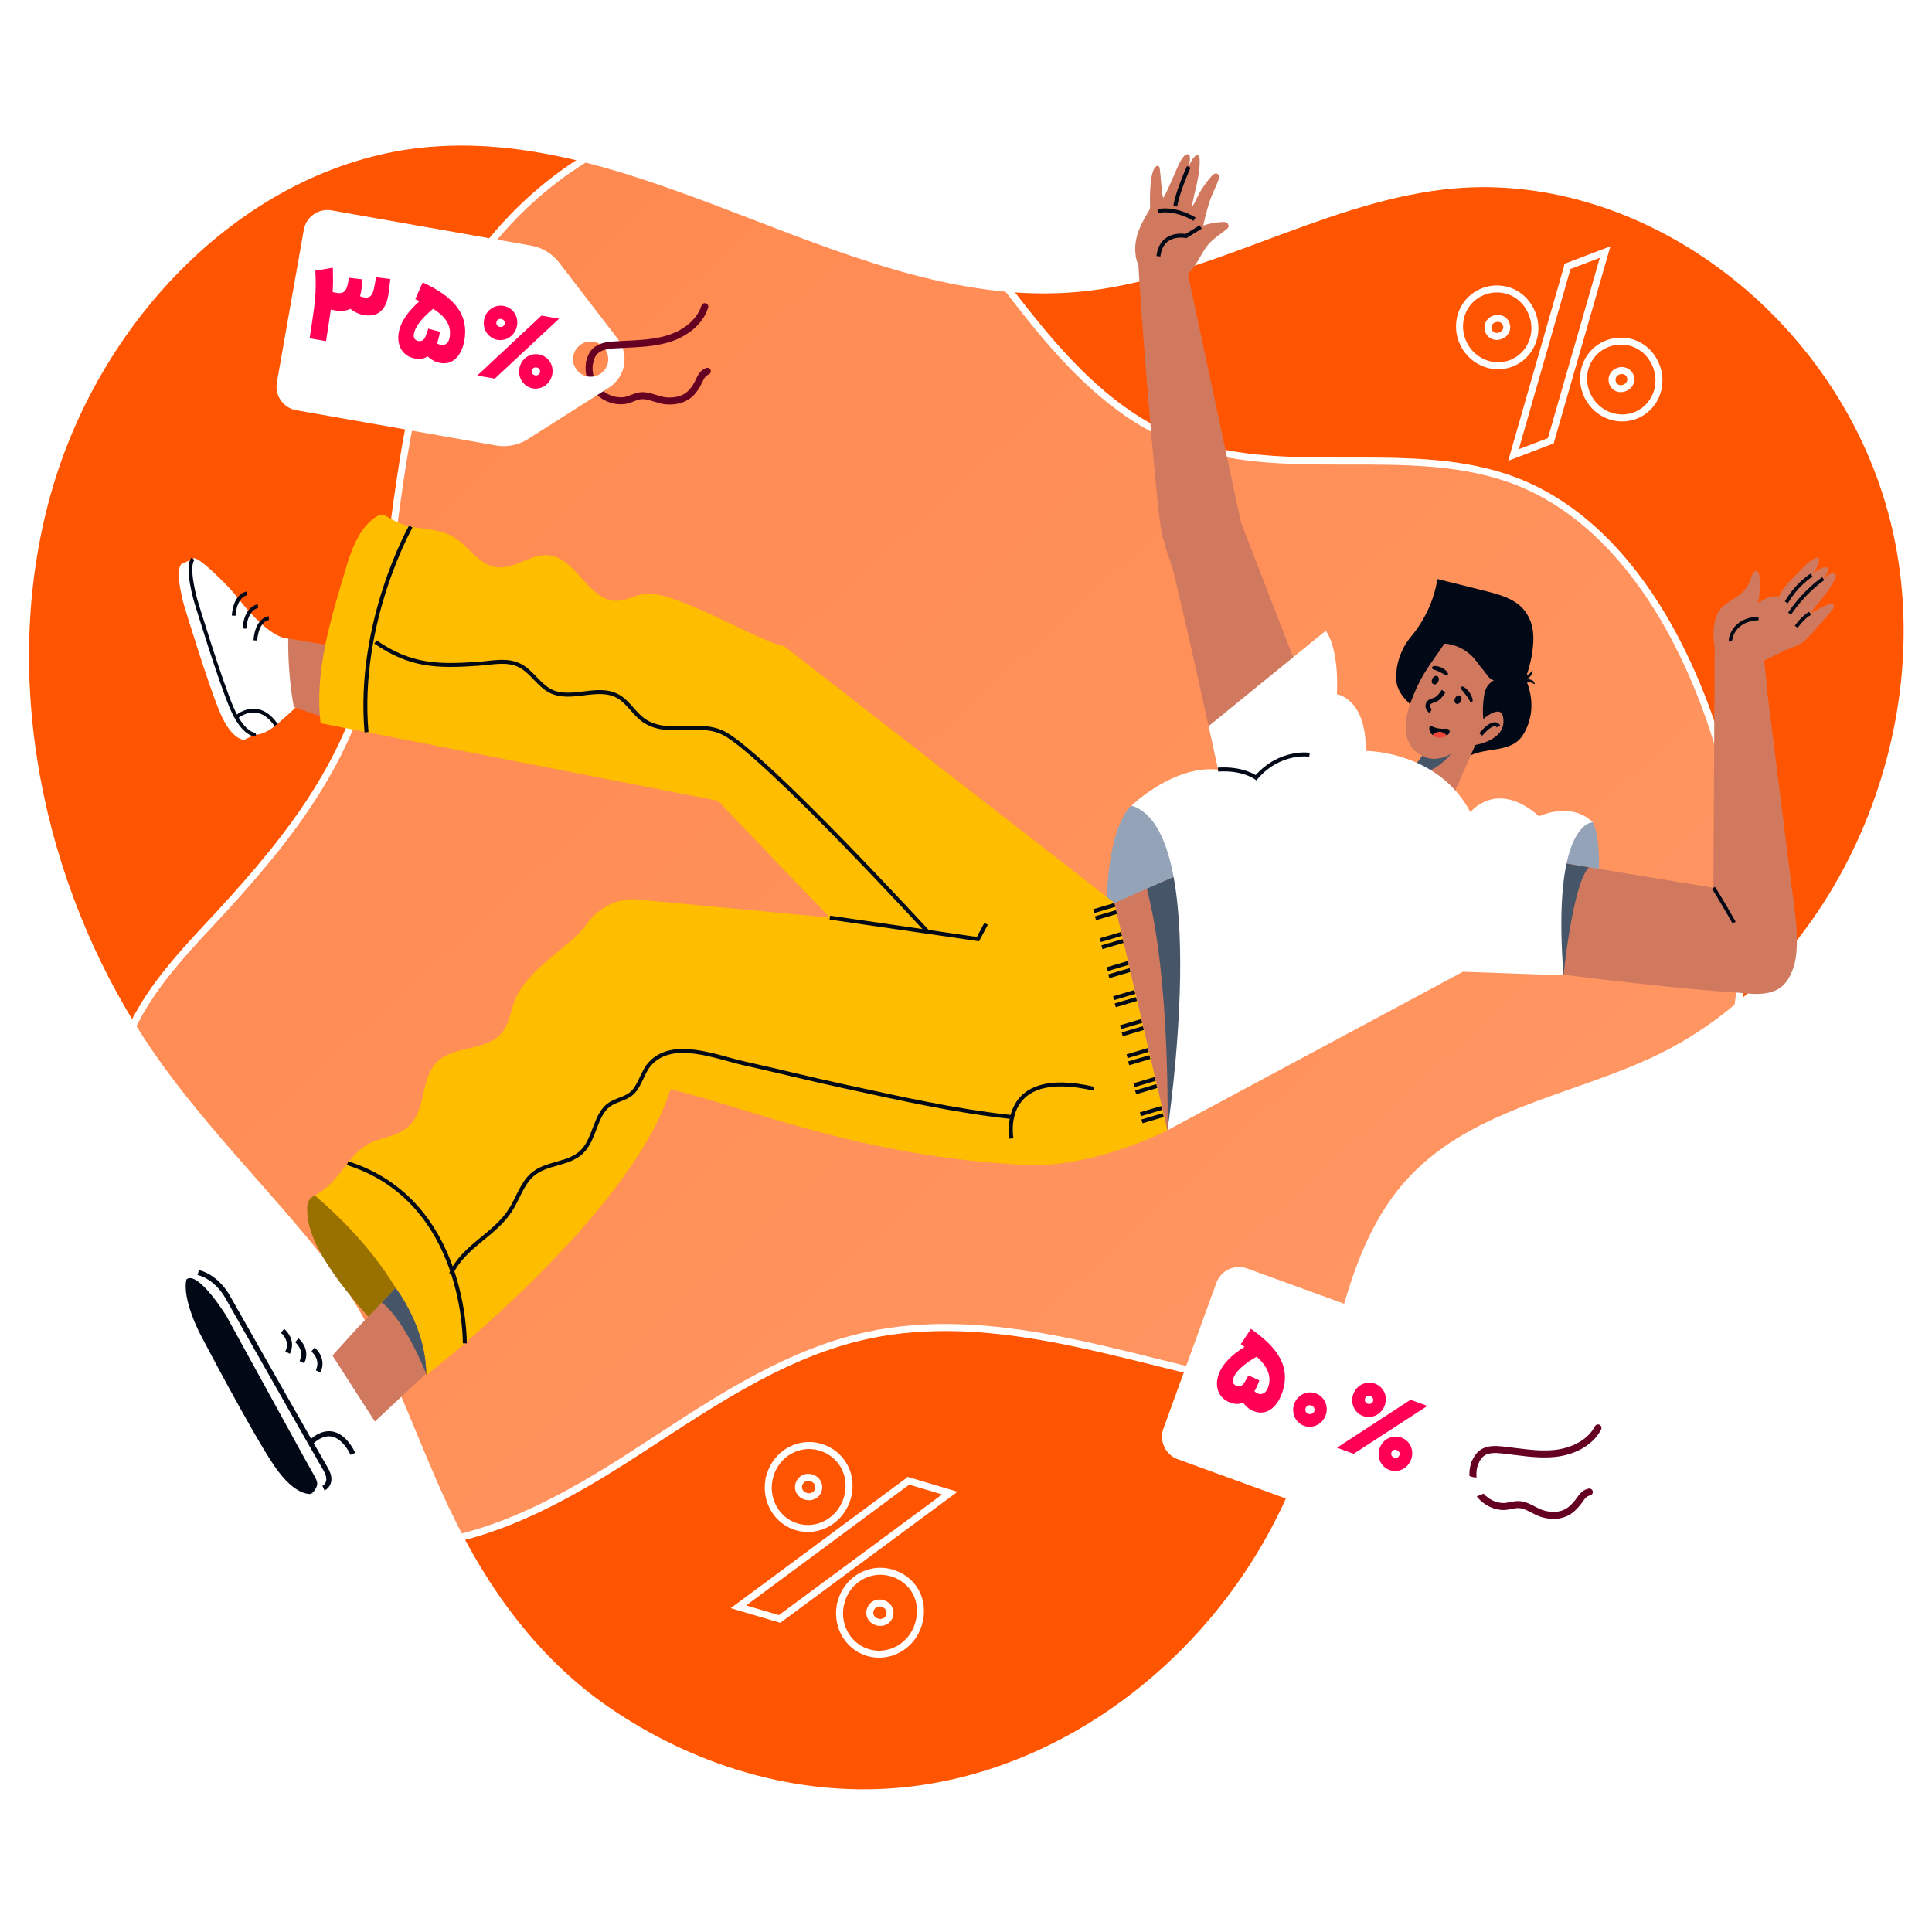 <svg width="552" height="552" viewBox="0 0 552 552" fill="none" xmlns="http://www.w3.org/2000/svg">
<path d="M128.53 431.35C116.97 406.84 109.52 380.84 92.63 359.56C75.75 338.3 56.13 319.56 41.13 296.57C12.18 252.18 -0.1 193.65 14.4 141.54C28.9 89.43 72.26 46.51 122.1 42.03C185.65 36.32 244.48 89.15 308.03 83.4C343.86 80.16 376.49 58.47 412.23 54.17C468.15 47.44 525.63 90.19 540.22 149.36C554.81 208.53 524.72 276.87 473.22 301.54C448.58 313.34 419.12 316.87 400.78 338.32C383.83 358.14 381.47 387.44 373.24 413C355.97 466.67 307.74 506.82 255.64 510.89C226.94 513.14 197.92 504.33 173.71 487.6C154.09 474.05 139.41 454.19 128.83 431.89C128.74 431.7 128.65 431.52 128.57 431.33L128.53 431.35Z" fill="#FF5400"/>
<g filter="url(#filter0_b_2531_18206)">
<path d="M34.44 378.96C44.92 411.8 73.63 440.5 108.04 442.59C133.7 444.15 157.93 431.41 179.59 417.56C201.25 403.72 222.69 388.06 247.8 382.57C281.16 375.28 315.28 387.01 348.56 394.64C383.71 402.7 416.53 401.99 448.32 383.85C476.61 367.71 492.28 320.72 497.09 290.59C502.73 255.31 497.25 218.33 481.61 186.21C471.35 165.15 455.76 145.36 433.97 136.75C402.99 124.51 366.24 137.09 335.5 124.26C319.07 117.4 306.3 104 295.15 90.12C284 76.23 273.8 61.35 260.26 49.8C214.05 10.39 152.91 38.47 127.45 86.58C111.52 116.68 112.95 158.81 104.39 191.76C96.81 220.96 78.99 242.24 58.06 264.6C41.25 282.56 32.23 295.05 29.53 320.7C27.48 340.2 28.44 360.18 34.43 378.95L34.44 378.96Z" fill="url(#paint0_linear_2531_18206)"/>
</g>
<path fill-rule="evenodd" clip-rule="evenodd" d="M258.971 51.331C236.453 32.13 210.358 29.369 186.717 37.278C163.002 45.21 141.734 63.885 129.224 87.528C121.44 102.255 117.848 120.016 115.149 138.405C114.474 142.995 113.856 147.624 113.239 152.252L113.173 152.742C111.354 166.368 109.54 179.965 106.338 192.282C98.609 222.006 80.468 243.605 59.53 265.983C51.14 274.943 44.833 282.397 40.267 290.74C35.721 299.045 32.853 308.323 31.524 320.925C29.495 340.227 30.455 359.911 36.343 378.356L36.39 378.504V378.514C46.731 410.736 74.845 438.577 108.161 440.602C133.121 442.121 156.869 429.722 178.511 415.888C181.011 414.29 183.51 412.663 186.019 411.029C186.428 410.764 186.836 410.498 187.245 410.232L187.317 410.184C206.005 398.008 225.276 385.453 247.377 380.623C264.405 376.904 281.57 378.054 298.553 381.045C309.605 382.993 320.671 385.747 331.609 388.469L331.931 388.55L333.016 388.818C338.381 390.149 343.71 391.47 349.003 392.685C383.839 400.67 416.101 399.918 447.324 382.102C460.934 374.346 471.703 359.013 479.691 341.623C487.657 324.289 492.734 305.188 495.122 290.272C500.7 255.405 495.281 218.843 479.821 187.088C469.662 166.233 454.371 146.949 433.243 138.61C418.311 132.722 401.958 132.72 385.151 132.73H384.651C367.815 132.74 350.54 132.703 334.735 126.113C317.811 119.041 304.789 105.31 293.6 91.376L293.599 91.375C291.064 88.209 288.57 85.003 286.099 81.812C277.629 70.879 269.29 60.133 258.971 51.331ZM433.977 136.75C455.769 145.351 471.358 165.147 481.619 186.212C497.259 218.337 502.74 255.315 497.097 290.588C494.686 305.652 489.563 324.932 481.509 342.458C473.457 359.987 462.466 375.775 448.316 383.839C416.519 401.982 383.701 402.69 348.557 394.635C343.246 393.415 337.901 392.09 332.539 390.761L331.449 390.491L331.448 390.49L331.158 390.418C320.197 387.69 309.189 384.951 298.207 383.015C281.679 380.104 265.132 378.98 248.778 382.37L247.443 382.656C225.883 387.458 207.001 399.747 188.336 411.908C187.925 412.175 187.515 412.442 187.104 412.71C184.598 414.341 182.093 415.972 179.589 417.573C157.93 431.418 133.699 444.16 108.039 442.598C73.955 440.526 45.464 412.355 34.742 379.913L34.741 379.914L34.71 379.816C34.618 379.536 34.527 379.255 34.437 378.974L34.39 378.826V378.815C28.44 360.084 27.491 340.162 29.535 320.716C30.887 307.898 33.819 298.355 38.513 289.78C43.207 281.203 49.66 273.597 58.07 264.617C78.992 242.256 96.811 220.974 104.402 191.779C107.573 179.58 109.375 166.083 111.2 152.407L111.257 151.981C111.874 147.357 112.493 142.717 113.171 138.115C115.872 119.704 119.5 101.646 127.456 86.593C140.185 62.536 161.838 43.49 186.083 35.382C210.322 27.271 237.166 30.11 260.269 49.809C270.77 58.767 279.231 69.681 287.681 80.588C290.15 83.777 292.636 86.972 295.161 90.125C306.216 103.892 318.852 117.171 335.085 124.09C335.162 124.123 335.24 124.156 335.317 124.188C335.38 124.215 335.443 124.241 335.506 124.267C350.88 130.677 367.745 130.74 384.649 130.73L385.25 130.73C401.949 130.72 418.66 130.71 433.977 136.75Z" fill="white"/>
<path d="M417.32 218.18C418.26 216.65 420.11 215.67 422.03 215.11C423.95 214.55 425.98 214.36 427.96 214C429.94 213.64 431.94 213.06 433.43 211.89C434.66 210.92 435.45 209.62 436.06 208.29C438.07 203.9 437.94 199.44 436.3 194.95C436.94 194.78 437.88 195.15 438.51 195.5C438.51 194.61 437.32 193.88 436.32 194.16C437.76 192.88 437.9 192.21 437.91 191.4C437.29 192.24 436.82 192.78 436.2 192.88C437.35 189.51 438.06 185.99 438.11 182.48C438.16 178.97 436.97 175.3 434.01 172.84C431.34 170.62 427.59 169.65 424 168.75C419.56 167.64 415.12 166.53 410.68 165.43C409.77 171.36 407.14 177.1 403.08 181.98C400.29 185.34 398.67 189.91 398.94 194.31C399.21 198.81 403.45 201.52 406.43 204.38C410.75 208.53 414.82 213.05 417.31 218.18H417.32Z" fill="#020916"/>
<path d="M292.96 332.84C312.6 333.76 333.56 322.93 333.56 322.93L318.42 257.98L310.6 271.43C310.6 271.43 273.32 331.91 292.96 332.83V332.84Z" fill="#FFBD00"/>
<path d="M69.82 211.36C69.82 211.36 66.31 211.7 62.88 203.63C59.44 195.56 52.65 173.18 52.65 173.18C52.65 173.18 49.8 163.44 51.84 161.11L55.14 159.66L72.98 209.84L69.82 211.36Z" fill="white"/>
<path d="M86.86 199.82C84.78 201.87 82.66 203.89 80.47 205.79C79.28 206.82 78.09 207.89 76.76 208.68C76.1 209.07 75.4 209.4 74.68 209.61C74.19 209.76 73.65 209.92 73.13 209.9H73.12C73.12 209.9 69.61 210.24 66.18 202.17C62.74 194.1 55.95 171.72 55.95 171.72C55.95 171.72 53.1 161.98 55.14 159.65C55.14 159.65 55.53 157.69 65.03 167.48C66.09 168.58 67.1 169.74 68.05 170.96C77.58 183.15 82.34 182.42 82.34 182.42L88.61 198.05C88.65 198.16 86.97 199.7 86.86 199.81V199.82Z" fill="white"/>
<path d="M67.519 204.92C67.519 204.92 73.62 199.44 78.889 207.15" stroke="#020916" stroke-width="1.07" stroke-miterlimit="10"/>
<path d="M73.7 173.21C73.7 173.21 70.32 173.45 69.84 179.59" stroke="#020916" stroke-width="1.07" stroke-miterlimit="10"/>
<path d="M70.62 169.52C70.62 169.52 67.24 169.76 66.76 175.9" stroke="#020916" stroke-width="1.07" stroke-miterlimit="10"/>
<path d="M76.81 176.6C76.81 176.6 73.43 176.84 72.95 182.98" stroke="#020916" stroke-width="1.07" stroke-miterlimit="10"/>
<path d="M73.12 209.91C73.12 209.91 69.61 210.25 66.18 202.18C62.74 194.11 55.95 171.73 55.95 171.73C55.95 171.73 53.1 161.99 55.14 159.66" stroke="#020916" stroke-width="1.07" stroke-miterlimit="10"/>
<path d="M100.38 185.41L82.35 182.43C82.35 182.43 82.09 192.11 83.96 202.01L100.46 207.73" fill="#D0795E"/>
<path d="M318.42 257.99L312.41 284.79L260.76 286.84C243.38 268.72 226.01 250.6 208.62 232.48C207.18 230.98 205.76 229.43 204.32 227.9C211.33 213.7 217.64 199.09 223.99 184.57L318.43 257.98L318.42 257.99Z" fill="#FFBD00"/>
<path d="M184.31 169.67C181.37 170.05 178.6 171.82 175.65 171.67C168.26 171.31 164.53 159.81 157.2 158.68C151.99 157.87 147.09 162.74 141.87 162.06C136.69 161.39 133.93 156.02 129.64 153.45C125.81 151.15 121.52 151.3 117.38 150.45C115.08 149.98 112.88 148.99 110.82 147.73C110.24 147.38 109.63 146.99 108.98 147.01C108.53 147.03 108.11 147.25 107.72 147.48C102.72 150.51 100.38 157.07 98.58 163.18C94.5 177.01 89.82 191.83 91.61 206.64L205.66 228.89C208.69 213.3 224.45 207.95 223.99 184.57C217.33 183.65 192.8 168.56 184.32 169.67H184.31Z" fill="#FFBD00"/>
<path d="M147.42 285.03C146.04 288 145.76 291.59 143.98 294.28C139.54 301 129.09 298.02 124.12 304.24C120.59 308.67 121.35 316.01 117.91 320.53C114.49 325.01 109.04 324.57 104.75 327.14C100.92 329.44 98.6 333.55 95.65 336.94C94.01 338.83 92.05 340.33 89.96 341.55C89.37 341.89 88.75 342.24 88.4 342.87C88.16 343.3 88.08 343.82 88.03 344.32C87.4 350.72 90.85 356.62 94.26 361.76C101.99 373.4 121.89 392.84 121.89 392.84C121.89 392.84 180.46 347.24 191.59 311.19C188.13 301.51 175.07 278.19 167 264.86C162.57 270.59 151.41 276.43 147.42 285.01H147.41L147.42 285.03Z" fill="#FFBD00"/>
<path d="M315.36 269.58L292.95 332.84C246.08 330.53 214.66 316.77 191.59 311.21C188.38 310.44 169.96 280.48 167 264.88C170.74 259.12 176.94 256.13 183.18 257.09L315.36 269.59V269.58Z" fill="#FFBD00"/>
<path d="M121.9 392.86C121.9 392.86 121.99 368.97 89.969 341.57C89.969 341.57 87.769 342.24 87.769 345C87.769 347.76 87.769 352.73 94.669 362.94C101.57 373.15 112.89 384.47 112.89 384.47L121.91 392.87L121.9 392.86Z" fill="#997100"/>
<path d="M237.1 262.18L279.41 268.32L281.74 263.95" stroke="#020916" stroke-width="1.13" stroke-miterlimit="10"/>
<path d="M288.99 325.26C288.99 325.26 285.07 304.71 312.48 311.05" stroke="#020916" stroke-width="1.13" stroke-miterlimit="10"/>
<path d="M288.78 319.12C272.83 317.41 257.13 313.82 241.41 310.43C231.76 308.35 222.16 305.93 212.51 303.79C204.86 302.11 192.16 296.68 185.66 303.98C183.51 306.39 182.88 310.26 180.49 312.37C178.57 314.05 175.9 314.23 173.88 315.76C170.14 318.61 169.92 324.98 166.71 328.6C162.88 332.93 156.21 331.92 151.98 335.72C149.19 338.22 147.99 342.32 145.93 345.6C141.33 352.89 132.5 356.01 128.85 363.96" stroke="#020916" stroke-width="1.13" stroke-miterlimit="10"/>
<path d="M132.8 383.82C132.8 383.82 133.46 343.17 99.3 332.34" stroke="#020916" stroke-width="1.13" stroke-miterlimit="10"/>
<path d="M265.14 266.33C265.14 266.33 218.83 215.88 206.93 209.56C199.68 205.71 190.72 210.57 183.91 205.8C181.28 203.96 179.53 200.73 176.8 199.08C170.89 195.49 163.13 200.59 157.08 197.34C153.95 195.65 151.9 191.99 148.76 190.28C145.05 188.25 140.68 189.38 136.57 189.66C125.02 190.45 117.31 190.32 107.27 183.42" stroke="#020916" stroke-width="1.13" stroke-miterlimit="10"/>
<path d="M89.35 426.76C89.35 426.76 84.77 428.3 78.24 418.63C71.72 408.96 57.27 381.31 57.27 381.31C57.27 381.31 51.89 371.14 53.28 365.51L55.03 363.97L67.68 375.95L75.81 390.45L90.54 415.58L93.44 423.22L89.34 426.77H89.35V426.76Z" fill="#020916"/>
<path d="M94.97 387.31L107.1 406.15C107.19 406.29 105.31 408.85 105.2 409.04C102.93 412.42 100.6 415.77 98.15 418.99C96.81 420.73 95.48 422.52 93.9 423.99C93.12 424.72 92.27 425.37 91.37 425.88C90.54 426.35 89.6 426.88 88.65 426.8C89.24 426.73 89.72 426.06 90.04 425.56C90.44 424.93 90.74 424.31 90.59 423.49C90.47 422.85 90.15 422.28 89.84 421.72C87.57 417.7 85.35 413.64 83.12 409.59C79.03 402.14 74.94 394.7 70.86 387.26C68.77 383.46 66.69 379.65 64.59 375.84C64.59 375.84 56.65 363.02 53.29 365.5C53.29 365.5 55 357.8 72.11 373C89.23 388.2 94.98 387.3 94.98 387.3L94.97 387.31Z" fill="white"/>
<path d="M92.42 425.2C92.42 425.2 95.46 423.8 93.01 419.69C90.55 415.58 65.12 370.69 65.12 370.69C65.12 370.69 62.3 365.07 56.64 363.57" stroke="#020916" stroke-width="1.46" stroke-miterlimit="10"/>
<path d="M89.42 385.59C89.42 385.59 92.67 388.14 90.88 391.84" stroke="#020916" stroke-width="1.46" stroke-miterlimit="10"/>
<path d="M84.79 382.94C84.79 382.94 88.04 385.49 86.25 389.2" stroke="#020916" stroke-width="1.46" stroke-miterlimit="10"/>
<path d="M80.72 380.24C80.72 380.24 83.97 382.79 82.18 386.49" stroke="#020916" stroke-width="1.46" stroke-miterlimit="10"/>
<path d="M100.81 415.39C100.81 415.39 96.4 404.96 88.69 412.21" stroke="#020916" stroke-width="1.46" stroke-miterlimit="10"/>
<path d="M101.37 380.22L113.06 367.97C120.43 378.67 121.84 387.95 121.75 392.43L115.61 398.18L107.11 406.15L94.981 387.31L101.37 380.23V380.22Z" fill="#D0795E"/>
<path d="M121.74 392.43C121.74 392.43 115.86 377.4 109.08 372.13L113.05 367.97C113.05 367.97 121.77 379.14 121.74 392.43Z" fill="#475569"/>
<path d="M330.51 310.3L324.46 312.09" stroke="#020916" stroke-width="1.13" stroke-miterlimit="10"/>
<path d="M330.03 308.27L323.98 310.06" stroke="#020916" stroke-width="1.13" stroke-miterlimit="10"/>
<path d="M332.34 318.6L326.28 320.39" stroke="#020916" stroke-width="1.13" stroke-miterlimit="10"/>
<path d="M331.88 316.57L325.82 318.36" stroke="#020916" stroke-width="1.13" stroke-miterlimit="10"/>
<path d="M326.68 293.73L320.63 295.52" stroke="#020916" stroke-width="1.13" stroke-miterlimit="10"/>
<path d="M326.22 291.69L320.16 293.48" stroke="#020916" stroke-width="1.13" stroke-miterlimit="10"/>
<path d="M328.53 302.02L322.47 303.81" stroke="#020916" stroke-width="1.13" stroke-miterlimit="10"/>
<path d="M328.07 299.99L322.02 301.78" stroke="#020916" stroke-width="1.13" stroke-miterlimit="10"/>
<path d="M322.86 277.14L316.8 278.93" stroke="#020916" stroke-width="1.13" stroke-miterlimit="10"/>
<path d="M322.4 275.11L316.35 276.9" stroke="#020916" stroke-width="1.13" stroke-miterlimit="10"/>
<path d="M324.71 285.44L318.65 287.23" stroke="#020916" stroke-width="1.13" stroke-miterlimit="10"/>
<path d="M324.24 283.41L318.18 285.2" stroke="#020916" stroke-width="1.13" stroke-miterlimit="10"/>
<path d="M319.05 260.57L312.99 262.36" stroke="#020916" stroke-width="1.13" stroke-miterlimit="10"/>
<path d="M318.59 258.53L312.53 260.32" stroke="#020916" stroke-width="1.13" stroke-miterlimit="10"/>
<path d="M320.89 268.86L314.84 270.64" stroke="#020916" stroke-width="1.13" stroke-miterlimit="10"/>
<path d="M320.43 266.83L314.38 268.62" stroke="#020916" stroke-width="1.13" stroke-miterlimit="10"/>
<path d="M117.37 150.44C117.37 150.44 101.98 177.67 104.72 209.2" stroke="#020916" stroke-width="1.13" stroke-miterlimit="10"/>
<path d="M412.28 233.78L421.52 212.85C421.52 212.85 431.42 211.35 429.26 204.16C428.03 201.67 423.82 205.42 423.82 205.42L428.82 189.56C428.82 189.56 417.31 177.03 412.55 184.1C408.17 190.6 405.63 193.16 402.5 202.22C399.2 213.63 406.38 215.9 406.38 215.9L400.9 223.59L397.17 221.71L388 228.9L388.36 237.45L397.56 243.45L412.49 242.2L415.08 236.43L412.31 233.78H412.29H412.28Z" fill="#D0795E"/>
<path d="M406.36 215.9C410.31 218.21 414.56 215.37 414.56 215.37C414.56 215.37 409.16 222.49 403.23 220.29L406.35 215.9H406.36Z" fill="#475569"/>
<path d="M423.07 209.85C423.07 209.85 426.78 205.25 428.14 207.54" stroke="#020916" stroke-width="1.13" stroke-miterlimit="10"/>
<path d="M412.47 197.45C411.86 198.37 411.25 199.24 410.34 199.79C409.73 200.16 408.87 200.17 408.32 200.71C407.58 201.45 407.96 202.78 408.83 203.14" stroke="#020916" stroke-width="1.3" stroke-miterlimit="10"/>
<path d="M411.5 209.15C412.29 209.19 412.84 209.6 413.34 210.17C413.44 210.09 413.56 210.02 413.66 209.93C413.98 209.66 414.28 209.23 414.17 208.8C414.1 208.51 413.84 208.31 413.58 208.25C413.32 208.18 413.05 208.21 412.79 208.22C412.3 208.25 411.8 208.23 411.32 208.16C410.89 208.11 410.46 208.01 410.04 207.88C409.83 207.81 409.63 207.74 409.42 207.65C409.23 207.57 409.03 207.47 408.82 207.45C408.41 207.42 408.33 207.98 408.37 208.34C408.41 208.77 408.6 209.17 408.84 209.49C408.99 209.69 409.18 209.88 409.37 210.04C409.87 209.36 410.75 209.11 411.51 209.15H411.5Z" fill="#020916"/>
<path d="M411.5 209.15C410.74 209.11 409.87 209.36 409.36 210.04C409.88 210.48 410.52 210.74 411.16 210.79C411.92 210.85 412.68 210.61 413.33 210.16C412.83 209.59 412.28 209.18 411.49 209.15H411.5Z" fill="#F04438"/>
<path d="M415.86 199.27C415.47 199.84 415.47 200.6 415.87 200.95C416.27 201.3 416.91 201.12 417.3 200.54C417.69 199.97 417.69 199.21 417.29 198.86C416.89 198.51 416.25 198.69 415.86 199.27Z" fill="#020916"/>
<path d="M417.53 196.96C417.42 196.82 417.31 196.65 417.35 196.47C417.37 196.37 417.44 196.28 417.53 196.23C417.81 196.05 418.17 196.21 418.45 196.41C419.43 197.09 420.2 198.14 420.61 199.36C420.73 199.7 420.87 200.26 420.61 200.55C420.39 200.79 420.09 200.54 419.96 200.31C419.54 199.51 419.03 198.81 418.48 198.13C418.16 197.74 417.84 197.37 417.54 196.98H417.53V196.96Z" fill="#020916"/>
<path d="M409.36 193.7C408.97 194.27 408.97 195.03 409.37 195.38C409.77 195.73 410.41 195.55 410.8 194.97C411.19 194.4 411.19 193.64 410.79 193.29C410.39 192.94 409.75 193.13 409.36 193.7Z" fill="#020916"/>
<path d="M413.1 192.93C413.25 193.01 413.43 193.08 413.56 192.98C413.64 192.93 413.69 192.83 413.71 192.72C413.78 192.36 413.53 192.02 413.29 191.77C412.43 190.91 411.31 190.38 410.17 190.3C409.86 190.27 409.34 190.27 409.17 190.66C409.03 190.97 409.34 191.22 409.57 191.29C410.37 191.52 411.1 191.84 411.84 192.25C412.25 192.48 412.67 192.71 413.09 192.93H413.1Z" fill="#020916"/>
<path d="M323.3 230.16C323.3 230.16 317.08 234.5 316.25 256.3L318.43 257.99L321.01 264.34L343.53 249.54L334.89 230.9L323.32 230.17L323.3 230.16Z" fill="#94A3B8"/>
<path d="M318.42 257.98L352.16 243.17L333.56 322.92L318.42 257.97V257.98Z" fill="#D0795E"/>
<path d="M333.56 322.93C333.56 322.93 334.5 279.78 327.66 253.92L339.85 248.59C339.85 248.59 343.15 306.58 333.55 322.92H333.56V322.93Z" fill="#475569"/>
<path d="M354.14 148.16L378.82 211.97L348.02 219.89C341.33 188.95 337.47 172.51 335.41 163.92C334.25 159.08 331.07 153.37 332.25 148.33C342.31 153.19 343.89 143.63 354.15 148.17L354.14 148.16Z" fill="#D0795E"/>
<path d="M332.11 153.36C330.42 147.11 324.74 74.29 325.27 74.03L339.08 76.83L354.54 149.19C354.59 149.43 332.97 156.51 332.11 153.37V153.36Z" fill="#D0795E"/>
<path d="M324.5 73.09C323.76 68.39 325.78 64.31 328.05 60.58C328.24 60.27 328.44 59.96 328.54 59.59C328.62 59.27 328.61 58.93 328.59 58.59C328.51 56.13 328.57 53.67 328.91 51.24C329.07 50.1 329.3 48.93 329.89 48C330.16 47.58 330.68 47.18 331.06 47.49C331.27 47.67 331.33 47.99 331.37 48.29C331.74 50.99 331.74 53.95 332.31 56.59C333.54 54.7 334.4 52.29 335.37 50.21C336.2 48.42 336.87 46.35 338.1 44.84C338.32 44.57 338.56 44.32 338.87 44.18C340.74 43.32 339.74 47.26 339.52 48.09C339.75 47.22 340.12 46.4 340.59 45.66C340.91 45.17 341.62 44.16 342.27 44.38C342.65 44.51 342.74 45.06 342.76 45.52C342.93 50.2 341.24 54.57 340.53 59.11C341.5 57.96 342.09 56.1 342.9 54.77C343.84 53.25 344.89 51.81 346.03 50.48C346.33 50.13 346.65 49.78 347.06 49.63C347.47 49.48 347.98 49.6 348.19 50.04C348.36 50.39 348.28 50.82 348.17 51.2C347.83 52.4 347.28 53.5 346.77 54.61C345.27 57.91 344.56 61.11 343.77 64.47C345.53 63.81 347.43 63.53 349.28 63.43C349.68 63.41 350.1 63.4 350.45 63.61C350.81 63.8 351.1 64.26 351.01 64.7C350.95 65.03 350.71 65.27 350.47 65.47C348.07 67.46 345.82 68.57 344.04 71.47C342.75 73.58 341.65 75.89 339.99 77.65C338.34 79.41 336.32 79.99 334.13 80.18C333.26 80.26 332.73 80.07 331.88 79.83C330.77 79.52 329.54 79.55 328.43 79.07C326.29 78.15 324.87 75.68 324.47 73.11H324.48V73.09H324.5Z" fill="#D0795E"/>
<path d="M339.65 47.67C339.65 47.67 336.28 55.11 335.8 58.95" stroke="#020916" stroke-width="1.13" stroke-miterlimit="10"/>
<path d="M343.05 64.84L338.86 67.44C338.86 67.44 331.84 65.97 330.98 73.21" stroke="#020916" stroke-width="1.13" stroke-miterlimit="10"/>
<path d="M341.3 62.63C341.3 62.63 336.01 59.27 330.86 60.29" stroke="#020916" stroke-width="1.13" stroke-miterlimit="10"/>
<path d="M455.1 234.93C455.1 234.93 457.26 238.28 456.8 250.33L445.79 251.9C445.79 251.9 445.81 232.97 455.09 234.93H455.1Z" fill="#94A3B8"/>
<path d="M489.65 179.3C489.8 178.05 490.07 176.88 490.45 175.91C491.73 172.62 494.7 171.79 497.11 169.86C498.01 169.14 498.83 168.29 499.41 167.21C499.98 166.15 500.27 164.97 500.8 163.88C500.94 163.59 501.13 163.28 501.4 163.18C501.78 163.03 502.21 163.29 502.42 163.68C502.64 164.06 502.68 164.53 502.71 164.98C502.88 167.4 502.84 169.95 502.3 172.29C504.51 170.87 505.79 170.18 508.32 170.4C509.61 167.22 513.03 164.6 515.21 162.14C516.19 161.03 517.34 160.07 518.63 159.46C518.82 159.37 519.01 159.3 519.21 159.3C519.41 159.3 519.62 159.39 519.72 159.6C519.81 159.78 519.8 160.01 519.76 160.22C519.44 162.03 518.26 163.73 517.05 164.91C518.13 163.79 519.31 162.76 520.69 162.23C520.98 162.12 521.29 162.03 521.6 162.07C523.53 162.33 521.09 165.12 520.57 165.71C521.12 165.1 521.76 164.59 522.46 164.21C522.92 163.96 523.94 163.48 524.4 164.01C524.67 164.31 524.52 164.84 524.36 165.22C522.83 168.76 519.18 172.58 516.94 175.59C518.08 174.58 521.08 173.26 522.42 172.64C522.93 172.41 523.64 172.28 523.91 172.82C524.15 173.32 523.79 173.9 523.45 174.32C521.45 176.72 519.4 179.07 517.31 181.36C516.58 182.15 515.85 182.95 515 183.56C514.02 184.26 512.91 184.7 511.8 185.1C508.02 186.47 503.08 189.55 498.22 191.41C494.69 192.76 492.99 190.17 491.05 187.35C489.7 185.39 489.35 182.16 489.7 179.3H489.68H489.65Z" fill="#D0795E"/>
<path d="M494.48 183.16C494.23 182.66 495.21 176.93 502.45 176.7" stroke="#020916" stroke-width="1.02" stroke-miterlimit="10"/>
<path d="M513.2 179.07C513.2 179.07 515.11 176.35 517.16 175.23" stroke="#020916" stroke-width="1.02" stroke-miterlimit="10"/>
<path d="M520.92 165.34C520.92 165.34 515.82 168.68 511.3 175.32" stroke="#020916" stroke-width="1.02" stroke-miterlimit="10"/>
<path d="M517.61 164.31C517.61 164.31 513.43 166.81 510.39 172.11" stroke="#020916" stroke-width="1.02" stroke-miterlimit="10"/>
<path d="M503.52 186.39C504.08 186.51 504.95 197.8 505.05 198.62C506.49 210.11 507.93 221.6 509.37 233.09C510.15 239.32 510.93 245.54 511.7 251.76C512.51 258.22 513.73 265.07 513.3 271.59C513.08 274.87 512.18 278.19 510.25 280.65C506.52 285.4 499.67 283.77 494.6 283.46C489.07 283.12 483.57 282.61 478.05 282.05C464.86 280.73 451.67 279.16 438.52 277.44L439 245.33L489.54 253.65L489.92 183.45L503.52 186.38H503.53L503.52 186.39Z" fill="#D0795E"/>
<path d="M489.55 253.67C491.26 256.16 495.46 263.61 495.46 263.61" stroke="#020916" stroke-width="1.02" stroke-miterlimit="10"/>
<path d="M446.72 278.67C446.72 278.67 449.32 252.49 453.98 247.81L445.93 246.49C445.93 246.49 442.57 270.26 446.71 278.67H446.72Z" fill="#475569"/>
<path d="M333.56 322.93C333.56 322.93 346.61 237.49 323.3 230.16C323.3 230.16 335.33 218.51 348.02 219.89L345.31 207.47L378.78 180.21C378.78 180.21 382.59 184.57 381.98 198.35C381.98 198.35 390.41 199.55 390.22 214.55C390.22 214.55 410.82 214.47 420.12 232.05C420.12 232.05 427.49 222.49 439.77 233.23C439.77 233.23 448.81 228.82 455.09 234.94C455.09 234.94 443.32 234.56 446.71 278.67L418 277.63L333.55 322.93H333.56Z" fill="white"/>
<path d="M374.14 215.64C374.14 215.64 365.66 214.31 358.86 222.2C358.86 222.2 355.22 219.4 348.01 219.88" stroke="#020916" stroke-width="1.13" stroke-miterlimit="10"/>
<path d="M220 421.56C221.88 415.23 228.26 411.66 234.4 413.48C240.27 415.22 244.07 421.32 242.06 428.1C240.18 434.43 233.71 438.05 227.65 436.25C221.58 434.45 218.13 427.89 220.01 421.56H220ZM259.58 423.08L271.39 426.59L222.74 462.56L210.99 459.08L259.57 423.09L259.58 423.08ZM233.83 425.66C234.28 424.16 233.37 422.68 231.8 422.22C230.23 421.75 228.8 422.54 228.28 424.02C227.75 425.57 228.66 427.04 230.23 427.51C231.8 427.97 233.37 427.23 233.83 425.67V425.66ZM240.37 457.48C242.25 451.15 248.63 447.58 254.77 449.4C260.9 451.22 264.44 457.24 262.43 464.02C260.55 470.35 254.08 473.97 248.02 472.17C241.95 470.37 238.5 463.81 240.38 457.48H240.37ZM254.2 461.58C254.65 460.08 253.74 458.6 252.17 458.13C250.6 457.67 249.17 458.45 248.65 459.93C248.12 461.47 249.03 462.95 250.6 463.42C252.17 463.88 253.73 463.14 254.2 461.58Z" stroke="white" stroke-width="2" stroke-miterlimit="10"/>
<path d="M417.77 97.34C415.56 91.63 418.25 85.4 423.82 83.27C429.15 81.23 435.42 83.57 437.78 89.69C439.99 95.4 437.26 101.72 431.76 103.82C426.25 105.92 419.98 103.05 417.77 97.34ZM447.89 76.1L458.61 72.01L443.08 125.94L432.42 130.01L447.89 76.11V76.1ZM430.32 92.54C429.8 91.18 428.28 90.62 426.86 91.16C425.44 91.7 424.82 93.09 425.29 94.47C425.78 95.91 427.29 96.48 428.71 95.93C430.13 95.39 430.87 93.95 430.33 92.54H430.32ZM453.22 112.25C451.01 106.54 453.7 100.31 459.27 98.18C464.6 96.14 470.87 98.48 473.23 104.6C475.44 110.31 472.71 116.63 467.21 118.73C461.7 120.83 455.43 117.96 453.22 112.25ZM465.77 107.45C465.24 106.09 463.74 105.53 462.31 106.07C460.89 106.61 460.27 108 460.73 109.38C461.22 110.82 462.73 111.39 464.15 110.84C465.58 110.3 466.31 108.86 465.77 107.45Z" stroke="white" stroke-width="2" stroke-miterlimit="10"/>
<path d="M421.42 417.94C420.19 421.13 420.92 424.99 423.22 427.52C424.72 429.16 426.85 430.24 429.07 430.42C430.91 430.57 432.66 429.65 434.5 429.92C436.7 430.24 438.74 431.97 440.96 432.56C443.18 433.15 445.46 433.16 447.45 432.18C448.84 431.5 449.93 430.37 450.88 429.16C451.82 427.95 452.39 426.66 454.09 426.29" stroke="#660022" stroke-width="2" stroke-miterlimit="10" stroke-linecap="round"/>
<path d="M430.45 412.64L417.75 388.34C416.27 385.49 413.77 383.31 410.74 382.21L356.31 362.42C352.76 361.13 348.83 362.96 347.54 366.52L332.41 408.15C331.12 411.71 332.95 415.63 336.51 416.92L390.94 436.71C393.96 437.81 397.28 437.74 400.25 436.51L425.59 426.03C430.83 423.87 433.08 417.67 430.45 412.65V412.64ZM420.13 421.82C417.52 420.87 416.17 417.98 417.12 415.37C418.07 412.76 420.96 411.41 423.57 412.36C426.18 413.31 427.53 416.2 426.58 418.81C425.63 421.42 422.74 422.77 420.13 421.82Z" fill="white"/>
<path d="M456.57 407.98C454.27 412.42 449.14 414.76 444.17 415.27C439.2 415.78 434.21 414.8 429.24 414.27C427.29 414.06 425.15 413.97 423.53 415.08C422.54 415.76 421.86 416.82 421.43 417.95" stroke="#660022" stroke-width="2" stroke-miterlimit="10" stroke-linecap="round"/>
<path d="M366.26 398.12C364.8 402.13 361.92 404.53 358.36 403.24C357.11 402.79 355.99 401.9 355.18 400.76C354.08 401.23 352.87 401.25 351.54 400.76C348.25 399.56 346.87 396.33 348.21 392.63C349.34 389.52 352.18 386.92 355.59 384.82C355.24 384.54 354.88 384.29 354.52 384.04L357.42 379.68C364.65 384.77 369.1 390.3 366.26 398.11V398.12ZM362.29 396.46C363.56 392.95 361.77 390.11 359.07 387.62C355.97 389.35 353.19 391.56 352.4 393.73C351.96 394.93 352.45 395.65 353.28 395.94C354.37 396.34 354.99 395.87 355.58 394.97C355.93 394.41 356.28 393.72 356.7 392.97L359.81 394.4C359.4 395.6 358.94 396.64 358.4 397.52C358.77 397.84 359.11 398.05 359.46 398.18C360.6 398.59 361.69 398.06 362.29 396.44V396.46Z" fill="#FF0054"/>
<path d="M369.78 401.11C370.72 398.53 373.45 397.21 375.95 398.12C378.42 399.02 379.69 401.8 378.76 404.37C377.82 406.95 375.05 408.28 372.58 407.38C370.11 406.48 368.85 403.68 369.78 401.1V401.11ZM375.51 403.2C375.75 402.54 375.38 401.83 374.69 401.58C373.97 401.32 373.31 401.65 373.04 402.3C372.76 402.98 373.11 403.68 373.83 403.94C374.52 404.19 375.26 403.89 375.51 403.2Z" fill="#FF0054"/>
<path d="M403.02 399.94L407.83 401.69L386.77 415.37L381.99 413.63L403.02 399.93V399.94ZM386.66 398.32C387.6 395.74 390.33 394.42 392.83 395.33C395.22 396.2 396.64 398.82 395.63 401.58C394.69 404.15 391.93 405.49 389.45 404.59C386.98 403.69 385.72 400.89 386.65 398.31L386.66 398.32ZM392.29 400.37C392.51 399.76 392.17 399.12 391.53 398.89C390.9 398.66 390.28 398.94 390.03 399.55C389.77 400.18 390.11 400.82 390.75 401.05C391.39 401.28 392.06 401.01 392.29 400.38V400.37ZM394.2 413.72C395.14 411.14 397.87 409.82 400.37 410.73C402.76 411.6 404.18 414.22 403.18 416.99C402.24 419.57 399.48 420.9 397 420C394.53 419.1 393.27 416.3 394.2 413.72ZM399.83 415.77C400.05 415.16 399.71 414.52 399.07 414.29C398.43 414.06 397.82 414.34 397.57 414.95C397.31 415.58 397.65 416.21 398.29 416.45C398.93 416.68 399.6 416.41 399.83 415.78V415.77Z" fill="#FF0054"/>
<path d="M168.47 103.52C167.81 106.88 169.19 110.55 171.9 112.64C173.67 114 175.94 114.69 178.16 114.48C180 114.31 181.56 113.1 183.42 113.04C185.64 112.97 187.96 114.32 190.24 114.52C192.53 114.72 194.78 114.33 196.57 113.02C197.82 112.1 198.71 110.81 199.42 109.45C200.13 108.09 200.47 106.73 202.09 106.08" stroke="#660022" stroke-width="2" stroke-miterlimit="10" stroke-linecap="round"/>
<path d="M176.45 96.74L159.73 75C157.77 72.46 154.93 70.73 151.77 70.18L94.73 60.11C91.01 59.45 87.45 61.94 86.8 65.66L79.1 109.28C78.44 113 80.93 116.56 84.65 117.21L141.69 127.28C144.85 127.84 148.11 127.19 150.82 125.47L173.97 110.76C178.76 107.72 179.9 101.23 176.44 96.74H176.45ZM167.88 107.56C165.14 107.07 163.31 104.46 163.8 101.73C164.29 99 166.9 97.16 169.63 97.65C172.36 98.14 174.19 100.75 173.71 103.48C173.22 106.22 170.61 108.05 167.88 107.56Z" fill="white"/>
<path d="M201.37 87.62C199.87 92.39 195.23 95.58 190.42 96.94C185.61 98.3 180.53 98.2 175.54 98.54C173.58 98.67 171.46 98.95 170.05 100.32C169.19 101.16 168.7 102.32 168.47 103.5" stroke="#660022" stroke-width="2" stroke-miterlimit="10" stroke-linecap="round"/>
<path d="M110.93 84.45C110.46 87.09 109.42 88.8 107.75 89.63C106.62 90.18 105.14 90.26 103.76 89.99C102.51 89.74 101.21 89.14 100.11 88.23C98.91 88.85 97.37 88.98 95.45 88.64C95.11 88.58 94.82 88.5 94.51 88.45C94.18 90.77 93.77 93.63 93.15 97.48L88.47 96.66C90.09 86.02 90.41 84.04 90.1 77.33L95.1 76.49C95.17 79.17 95.2 81.13 95.04 83.45C95.38 83.51 95.7 83.59 96.07 83.66C98.63 84.11 99.09 82.76 99.56 80.14L99.7 79.36L103.55 79.81C103.52 80.32 103.49 80.8 103.43 81.28C103.33 82.49 103.16 83.61 102.87 84.63C103.24 84.81 103.6 84.9 103.96 84.97C104.71 85.1 105.42 85 105.86 84.59C106.48 84.01 106.78 82.97 107.02 81.58L107.44 79.22L111.51 79.71C111.39 81.03 111.07 83.65 110.92 84.48V84.46L110.93 84.45Z" fill="#FF0054"/>
<path d="M132.67 97.3C131.93 101.5 129.5 104.37 125.77 103.71C124.46 103.48 123.2 102.8 122.2 101.82C121.2 102.48 120.01 102.7 118.62 102.45C115.17 101.84 113.26 98.89 113.93 95.03C114.5 91.77 116.85 88.72 119.85 86.06C119.46 85.84 119.06 85.66 118.66 85.47L120.77 80.68C128.77 84.44 134.11 89.11 132.67 97.3ZM128.47 96.36C129.12 92.69 126.86 90.19 123.77 88.21C121.02 90.45 118.66 93.1 118.26 95.39C118.04 96.64 118.65 97.27 119.51 97.42C120.65 97.62 121.18 97.06 121.61 96.07C121.86 95.45 122.08 94.72 122.37 93.91L125.69 94.78C125.5 96.04 125.22 97.14 124.85 98.1C125.26 98.34 125.64 98.5 126 98.56C127.2 98.77 128.18 98.06 128.48 96.36H128.47Z" fill="#FF0054"/>
<path d="M154.7 90.17L159.74 91.06L141.37 108.18L136.36 107.3L154.7 90.17ZM138.3 91.41C138.77 88.71 141.24 86.94 143.86 87.4C146.37 87.84 148.22 90.18 147.71 93.07C147.23 95.77 144.73 97.56 142.14 97.11C139.55 96.66 137.82 94.11 138.3 91.41ZM144.2 92.45C144.31 91.81 143.87 91.24 143.2 91.13C142.53 91.01 141.97 91.4 141.84 92.04C141.69 92.7 142.14 93.27 142.81 93.39C143.48 93.51 144.09 93.13 144.21 92.46L144.2 92.45ZM148.39 105.27C148.86 102.57 151.33 100.8 153.94 101.26C156.45 101.7 158.3 104.04 157.79 106.93C157.32 109.63 154.82 111.42 152.23 110.97C149.64 110.51 147.91 107.97 148.39 105.27ZM154.29 106.31C154.41 105.67 153.96 105.1 153.29 104.99C152.62 104.87 152.06 105.26 151.93 105.89C151.79 106.55 152.23 107.12 152.9 107.24C153.57 107.36 154.18 106.98 154.3 106.31H154.29Z" fill="#FF0054"/>
<path d="M421.17 188.11C422.07 189.15 422.8 190.34 423.72 191.36C424.64 192.38 425.47 194.18 426.84 194.34C425.04 195.48 424.37 196.64 424.03 198.74C423.69 200.84 423.56 203.32 423.81 205.43C425.65 203.33 425.93 201.02 427.77 199.86C428.55 199.37 429.43 199 430.07 198.33C431.11 197.24 431.29 195.6 431.36 194.09C431.45 192.07 431.45 190.03 431.03 188.06C430.61 186.09 429.76 184.16 428.34 182.73C426.88 181.26 424.92 180.4 422.94 179.76C420.8 179.07 418.53 178.61 416.3 178.94C415.06 179.12 413.85 179.58 412.83 180.3C412.14 180.78 410.43 182.24 410.66 183.23C410.86 184.08 412.94 183.86 413.59 183.96C414.95 184.17 416.28 184.61 417.51 185.25C418.89 185.97 420.14 186.93 421.16 188.11H421.17Z" fill="#020916"/>
<defs>
<filter id="filter0_b_2531_18206" x="-21.448" y="-18.873" width="570.7" height="511.592" filterUnits="userSpaceOnUse" color-interpolation-filters="sRGB">
<feFlood flood-opacity="0" result="BackgroundImageFix"/>
<feGaussianBlur in="BackgroundImageFix" stdDeviation="25"/>
<feComposite in2="SourceAlpha" operator="in" result="effect1_backgroundBlur_2531_18206"/>
<feBlend mode="normal" in="SourceGraphic" in2="effect1_backgroundBlur_2531_18206" result="shape"/>
</filter>
<linearGradient id="paint0_linear_2531_18206" x1="28.552" y1="41.912" x2="436.721" y2="489.02" gradientUnits="userSpaceOnUse">
<stop stop-color="white" stop-opacity="0.3"/>
<stop offset="1" stop-color="white" stop-opacity="0.4"/>
</linearGradient>
</defs>
</svg>

